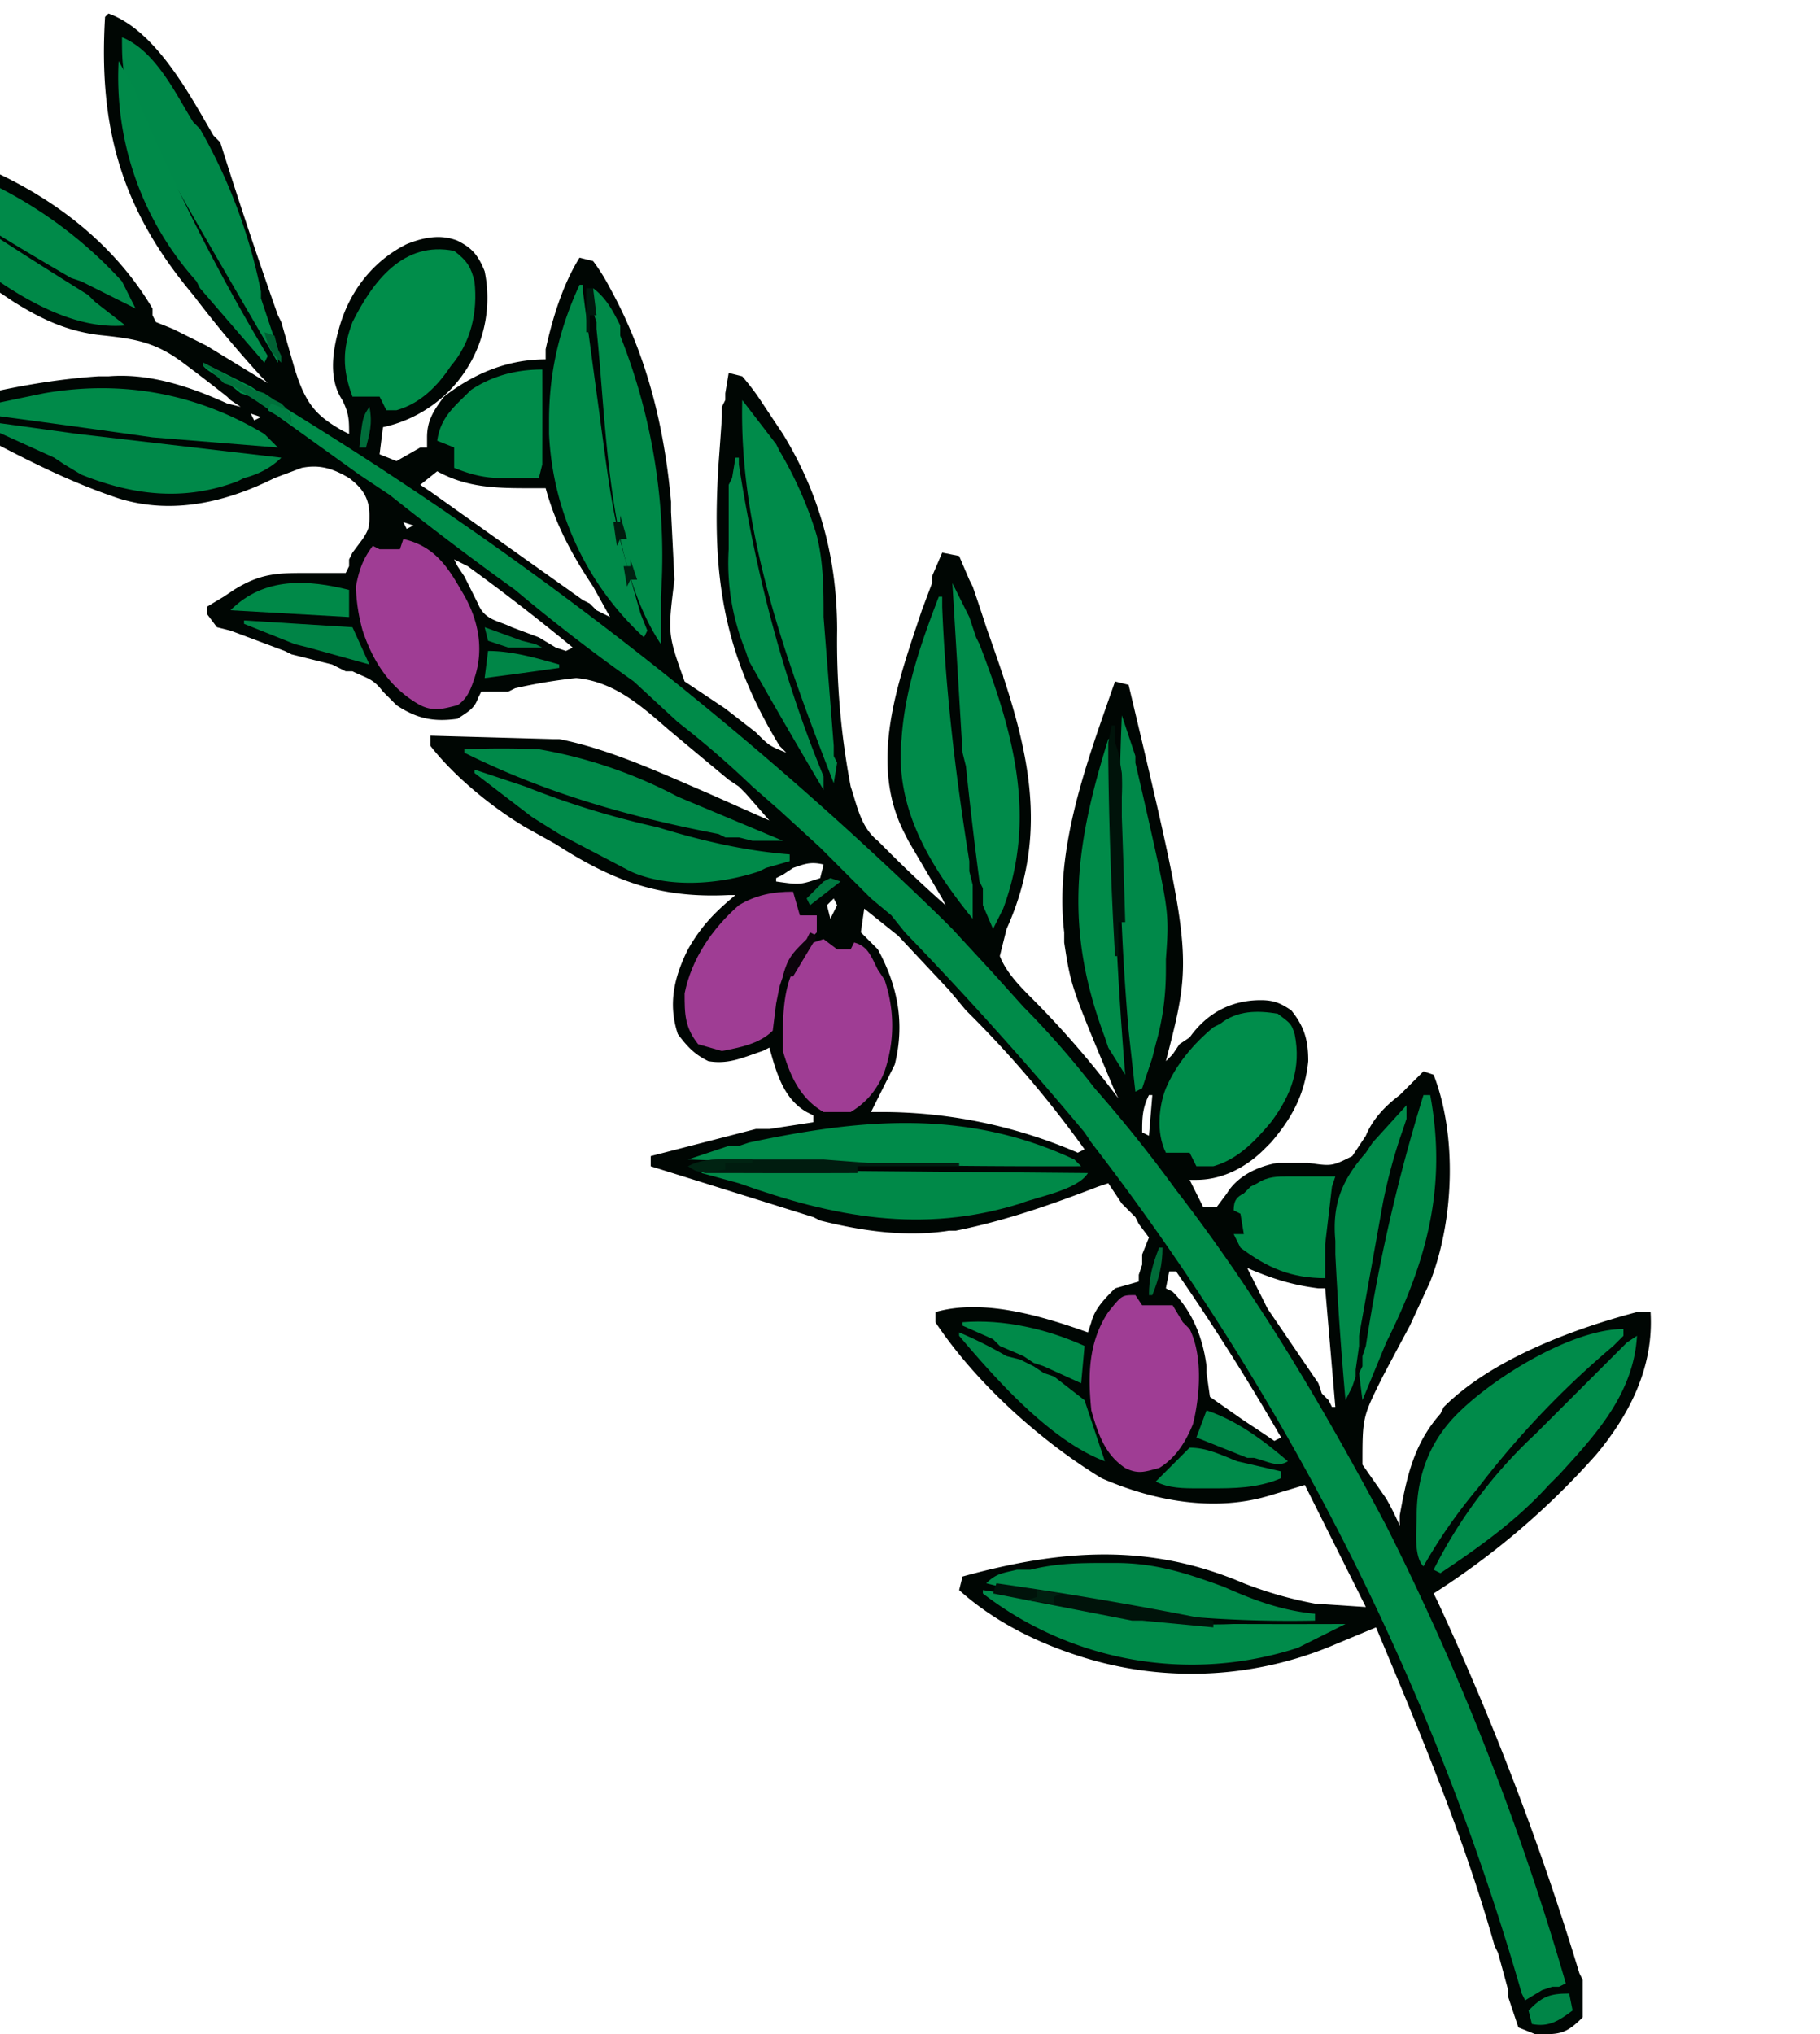 <svg xmlns="http://www.w3.org/2000/svg" viewBox="50 0 537 600"><path fill="#000603" d="M82 4c14 5 24 24 31 36l2 2a1502 1502 0 0 0 17 51l1 2 4 14 1 3c3 8 6 11 13 15l2 1c0-4 0-6-2-10-4-6-3-14-1-21 3-11 10-20 20-25 5-2 10-3 15-1 4 2 6 4 8 9a39 39 0 0 1-30 46l-1 8 5 2 7-4h2v-3c0-5 2-8 5-12 9-7 19-11 30-11v-3c2-9 5-19 10-27l4 1a57 57 0 0 1 5 8c11 20 16 41 18 63v3l1 20c-2 16-2 16 3 30l12 8 9 7c4 4 4 4 9 6l-2-2c-17-28-20-51-18-83a2054 2054 0 0 0 1-14v-3l1-2v-2l1-6 4 1a71 71 0 0 1 6 8l4 6 2 3c11 18 16 37 16 58a228 228 0 0 0 4 46c2 6 3 12 8 16l2 2a368 368 0 0 0 18 17l-1-2-10-17-1-2c-11-21-2-45 5-66l3-8v-2l3-7 5 1 3 7 1 2a540 540 0 0 1 4 12c11 31 20 58 6 89l-2 8c2 5 6 9 10 13a272 272 0 0 1 25 29l-1-2c-13-31-13-31-15-44v-3c-3-25 7-51 15-74l4 1c19 80 19 80 11 111l2-2 2-3 3-2c5-7 12-11 21-11 4 0 6 1 9 3 4 5 5 9 5 15-1 10-5 17-11 24l-2 2c-5 5-12 9-20 9h-2l4 8h4l3-4c3-5 9-8 15-9h9c7 1 7 1 13-2l4-6c2-5 6-9 10-12l2-2 5-5 3 1c7 18 6 43-1 61l-6 13a1978 1978 0 0 0-8 15c-6 12-6 12-6 26l7 10a86 86 0 0 1 4 8v-3c2-11 4-21 12-30l1-2c14-14 38-23 57-28h4c1 16-6 30-16 42a228 228 0 0 1-48 41l1 2a835 835 0 0 1 42 110l1 2v11c-4 4-6 5-11 5h-3l-5-2-2-6-1-3v-2l-3-11-1-2c-9-32-22-63-35-94l-12 5a108 108 0 0 1-77 3c-12-4-24-10-34-19l1-4c29-8 55-10 83 2a117 117 0 0 0 21 6l15 1-18-36-10 3c-16 5-34 2-50-5-18-11-37-28-49-46v-3c14-4 31 1 45 6l1-3c1-4 4-7 7-10l7-2v-2l1-3v-3l2-5-3-4-1-2-2-2-2-2-4-6-3 1c-13 5-27 10-42 13h-2c-13 2-26 0-38-3l-2-1-48-15v-3l31-8h4l13-2v-2l-2-1c-7-4-9-12-11-19l-2 1c-6 2-10 4-16 3-4-2-6-4-9-8-3-9-1-17 3-25 4-7 8-11 14-16h-2c-20 1-34-4-51-15l-9-5c-10-6-21-15-28-24v-3l36 1h2c15 3 30 10 44 16a16898 16898 0 0 0 18 8l-7-8-2-2-3-2a4237 4237 0 0 1-18-15c-8-7-16-14-27-15a156 156 0 0 0-18 3l-2 1h-8l-1 2c-1 3-3 4-6 6-7 1-12 0-18-4l-4-4c-3-4-5-4-9-6h-2l-4-2-12-3-2-1-16-6-4-1-3-4v-2l5-3 3-2c8-5 13-5 22-5h11l1-2v-2l1-2 3-4c2-3 2-4 2-7 0-5-2-8-6-11-5-3-9-4-14-3l-8 3c-14 7-30 11-46 6-18-6-34-15-51-24v-4c15-4 30-7 45-8h3c12-1 24 3 35 8l4 1-3-2-1-1a553 553 0 0 0-13-10c-8-6-14-7-23-8-11-1-19-5-27-10l-3-2c-12-8-24-17-35-28l-1-1L0 41v-3a58 58 0 0 1 20 3c30 7 59 23 75 50v2l1 2 5 2 8 4 2 1 18 11-2-2a341 341 0 0 1-20-24C86 62 79 38 81 5l1-1Zm42 118 1 2 2-1-3-1Zm55 17-5 4 3 2 45 32 2 1 2 2 4 2-5-9c-6-9-11-18-14-29h-4c-10 0-19 0-28-5Zm-10 15 1 2 2-1-3-1Zm15 11 1 2 2 3 1 2 3 6c2 5 6 5 10 7a2795 2795 0 0 1 8 3l5 3 3 1 2-1a618 618 0 0 0-31-24l-4-2Zm100 91-3 2-2 1v1c7 1 7 1 13-1l1-4c-4-1-6 0-9 1Zm12 9-2 2 1 4 2-4-1-2Zm9 3-1 7 5 5c6 11 8 22 5 34l-7 14h2a146 146 0 0 1 59 12l2-1a318 318 0 0 0-35-41l-5-6-15-16-5-4-5-4Zm87 47 1 2Zm-2 5 1 2Zm-1 3c-2 4-2 7-2 11l2 1 1-12h-1Zm29 51 6 12 15 22 1 3 2 2 1 2h1l-3-35h-2c-8-1-14-3-21-6Zm-23 1-1 5 2 1c6 6 9 14 10 22v2l1 7 10 7a539 539 0 0 1 9 6l2-1a703 703 0 0 0-31-49h-2Z"/><path fill="#008B49" d="m110 107 14 7 3 2a1101 1101 0 0 1 201 155l3 3 12 13 9 10a258 258 0 0 1 21 24 413 413 0 0 1 24 30c24 31 44 65 62 99l1 2a784 784 0 0 1 52 133l-2 1h-2l-3 1-5 3-1-2a749 749 0 0 0-127-251l-2-3a1096 1096 0 0 0-53-59l-4-5-6-5-15-15-12-11-8-7a277 277 0 0 0-22-19l-13-12a533 533 0 0 1-35-27 940 940 0 0 1-37-28l-9-6-32-23-3-1-5-4-2-1-3-2-1-1v-1Z"/><path fill="#9F3D94" d="m293 277 4 3h4l1-2c4 1 5 4 7 8l2 3c3 9 3 18 0 27-2 5-5 9-10 12h-8c-7-4-10-11-12-18v-5c0-10 1-18 7-25l2-2 3-1Zm92 105 2 3h9l3 5 2 2c4 8 3 20 1 28-2 5-5 10-10 13-4 1-6 2-10 0-6-4-8-10-10-17-1-10-1-20 5-29 4-5 4-5 8-5ZM169 159c9 2 13 8 17 15 5 8 7 17 4 26-1 3-2 6-5 8-4 1-7 2-11 0-9-5-14-13-17-22a54 54 0 0 1-2-13c1-5 2-8 5-12l2 1h6l1-3Z"/><path fill="#008D4A" d="M184 74c4 3 5 5 6 9 1 9-1 18-7 25-4 6-9 11-16 13h-3l-2-4h-8c-3-8-3-14 0-22 6-12 15-24 30-21Z"/><path fill="#008D4B" d="M427 299c4 3 4 3 5 6 2 10-1 18-7 26-5 6-10 11-17 13h-5l-2-4h-7c-3-6-2-14 0-19 3-7 8-13 14-18l2-1c5-4 11-4 17-3Z"/><path fill="#008B4A" d="m269 118 10 13 1 2a113 113 0 0 1 11 25c2 8 2 16 2 24l3 38v3l1 2-1 6c-14-36-28-74-27-113Zm-48-34h1v2a9752 9752 0 0 0 5 37c4 30 4 30 12 58l2 5-1 2a87 87 0 0 1-28-60v-4c0-14 3-27 9-40Z"/><path fill="#9F3D94" d="m284 263 2 7h5v5l-4 4c-3 2-5 5-6 9l-1 3-1 5-1 8c-4 4-10 5-15 6l-7-2c-4-5-4-9-4-15 2-10 8-19 16-26 5-3 10-4 16-4Z"/><path fill="#008B4A" d="M529 392v2l-3 3a266 266 0 0 0-40 42 154 154 0 0 0-16 23c-3-3-2-11-2-15 0-12 4-22 12-30 11-11 34-25 49-25Z"/><path fill="#008948" d="m257 345 114 1c-3 5-15 7-20 9-29 9-55 4-83-6l-11-3v-1Z"/><path fill="#008B4A" d="m331 172 4 8 1 2 2 6 1 2c10 26 17 51 7 78l-3 6-3-7v-5l-1-2a1236 1236 0 0 1-4-34l-1-4-3-50Zm-4 4h1v3c1 25 4 50 8 75v3l1 4v10c-13-16-23-33-21-53 1-15 6-29 11-42Zm40 166 2 2a2886 2886 0 0 1-116-2l9-3 3-1h3l3-1c33-7 64-10 96 5Z"/><path fill="#008A49" d="M225 85c4 3 6 7 8 11v3a176 176 0 0 1 12 77v14c-16-24-16-65-19-93v-2l-1-3v-7Z"/><path fill="#008B4A" d="M533 394c-1 17-12 29-23 41l-3 3c-9 10-20 18-32 26l-2-1a141 141 0 0 1 30-40l17-17 10-10 3-2Zm-193 75a696 696 0 0 1 44 8 136 136 0 0 0 30 2 4615 4615 0 0 0 33 0l-12 6-2 1a101 101 0 0 1-93-16v-1Z"/><path fill="#008A49" d="m190 227 15 5a254 254 0 0 0 39 12c13 4 26 7 39 8v2l-7 2-2 1c-12 4-27 5-38 0l-21-11-8-5-17-13v-1Z"/><path fill="#008949" d="m381 211 4 12v2a1632 1632 0 0 1 3 13c7 31 7 31 6 45v3c0 8-1 15-3 22l-1 4-3 9-2 1a3946 3946 0 0 1-2-18 719 719 0 0 1-2-93Zm-4 250h2c12 0 21 3 32 7 9 4 17 7 27 8v2a368 368 0 0 1-97-11c3-3 5-3 9-4h4c8-2 15-2 23-2ZM44 124a711173 711173 0 0 1 29 4l60 7c-3 3-7 5-11 6l-2 1c-16 6-31 4-46-2l-5-3-3-2-22-10v-1ZM86 11c10 4 16 17 21 25l2 2a160 160 0 0 1 18 48v2l5 15v4C86 28 86 28 86 11Z"/><path fill="#008B49" d="M377 218h1v4a1187 1187 0 0 0 4 95l-5-8-1-3c-12-32-9-56 1-88Z"/><path fill="#008A49" d="M470 323h2c5 27-1 49-13 73l-7 17-1-8 1-2v-3l1-3a508 508 0 0 1 17-74Z"/><path fill="#008C4A" d="M210 109a4616 4616 0 0 1 0 24v4l-1 4h-11c-5 0-9-1-14-3v-6l-5-2c1-7 5-10 10-15 6-4 13-6 21-6Z"/><path fill="#008A49" d="m128 128 4 4-37-3a5268 5268 0 0 0-51-7v-2a1530 1530 0 0 1 19-4c23-4 45 0 65 12ZM9 42c30 5 57 19 77 41l4 8-16-8-3-1A997 997 0 0 1 9 43v-1Z"/><path fill="#008C4A" d="M430 347h14l-1 3-2 17v10c-10 0-17-3-25-9l-2-4h3l-1-6-2-1c0-3 1-4 3-5l2-2 2-1c3-2 6-2 9-2Z"/><path fill="#008949" d="M465 326v4l-1 3a156 156 0 0 0-6 22l-7 39v3l-1 7v2l-1 3-2 4a1060 1060 0 0 1-3-43v-4c-1-11 2-18 9-26l2-3 10-11Z"/><path fill="#008A49" d="m85 18 4 7 1 2 1 3a583 583 0 0 0 38 75l-1 2-19-22-1-2a90 90 0 0 1-23-65Z"/><path fill="#008949" d="M187 221a261 261 0 0 1 22 0 138 138 0 0 1 41 14l31 13h-9l-4-1h-4l-2-1c-26-5-51-12-75-24v-1Zm80-86h1v2c5 32 13 63 25 92v4a2062 2062 0 0 1-22-38l-1-3a68 68 0 0 1-5-30v-19l1-2 1-6Z"/><path fill="#008948" d="M8 45a337 337 0 0 1 29 17l3 2a1706 1706 0 0 0 36 23l2 2 9 7c-23 2-47-20-64-34L8 47v-2Z"/><path fill="#008848" d="M333 393a124 124 0 0 1 14 7l4 1 4 2 3 2 3 1 9 7 1 3 5 15c-16-6-32-24-43-37v-1Z"/><path fill="#008B4A" d="M401 427c5 0 9 2 14 4l13 3v2c-7 3-14 3-21 3h-3c-5 0-9 0-13-2l2-2 5-5 3-3Z"/><path fill="#008948" d="M153 174v8l-35-2c10-10 23-9 35-6Z"/><path fill="#008A49" d="M334 390c12-1 25 2 36 7l-1 11-11-5-3-1-3-2-7-3-2-2-9-4v-1Z"/><path fill="#008446" d="m122 183 32 2 5 11-18-5-4-1-15-6v-1Z"/><path fill="#00130A" d="M344 467a1118 1118 0 0 1 64 11v2l-21-2h-3l-41-8 1-3Z"/><path fill="#001C0F" d="M264 342a132222919 132222919 0 0 0 29 0l13 1h27v1h-30v2a4991 4991 0 0 1-36 0h-9l-5-2c4-2 7-2 11-2Z"/><path fill="#008547" d="M406 416c9 3 17 9 24 15-3 2-6 0-10-1h-2l-15-6 3-8Z"/><path fill="#00130A" d="M378 214h1v5l1 3 1 6a76 76 0 0 1 0 7v6a4372 4372 0 0 1 1 31h-2v10h-1a1217 1217 0 0 1-2-58v-5l1-5Z"/><path fill="#008647" d="M194 192c7 0 14 2 21 4v1a1574 1574 0 0 1-22 3l1-8Z"/><path fill="#008547" d="m513 588 1 5c-4 3-7 5-12 4l-1-4c4-4 6-5 12-5Z"/><path fill="#00723C" d="m110 107 15 8 3 1 3 2 2 1c2 2 3 3 3 6l-17-11-3-1-2-2-2-2-2-1v-1Z"/><path fill="#0C040B" d="m289 275 2 1-1 2-6 10h-3c1-4 2-6 5-9l2-2 1-2Z"/><path fill="#007A41" d="m193 185 11 4 4 1 2 1h-10l-3-1-3-1-1-4Z"/><path fill="#002312" d="M265 342h7v1h-8v2c-8 1-8 1-11-1 4-2 7-2 12-2Z"/><path fill="#006B38" d="M392 368h1c0 5-1 9-3 14h-1c0-5 1-9 3-14Z"/><path fill="#00180D" d="M223 85h2l1 8h-2v5h-1V85Z"/><path fill="#006D3A" d="M159 120c1 5 0 8-1 12h-2c1-9 1-9 3-12Z"/><path fill="#001F10" d="m356 469 7 1-2 1v2l-8-1 3-1v-2Z"/><path fill="#007940" d="m295 259 3 1-9 7-1-2 3-3 2-2 2-1Z"/><path fill="#001B0E" d="m233 152 2 7h-2l-1 2-1-7h2v-2Z"/><path fill="#007E43" d="m130 119 5 2 1 4-7-4 1-2Z"/><path fill="#002212" d="m236 165 2 6h-2l-1 2-1-6h2v-2Z"/><path fill="#006234" d="m128 98 3 1 1 4 1 2v2c-3-3-4-5-5-9Z"/></svg>